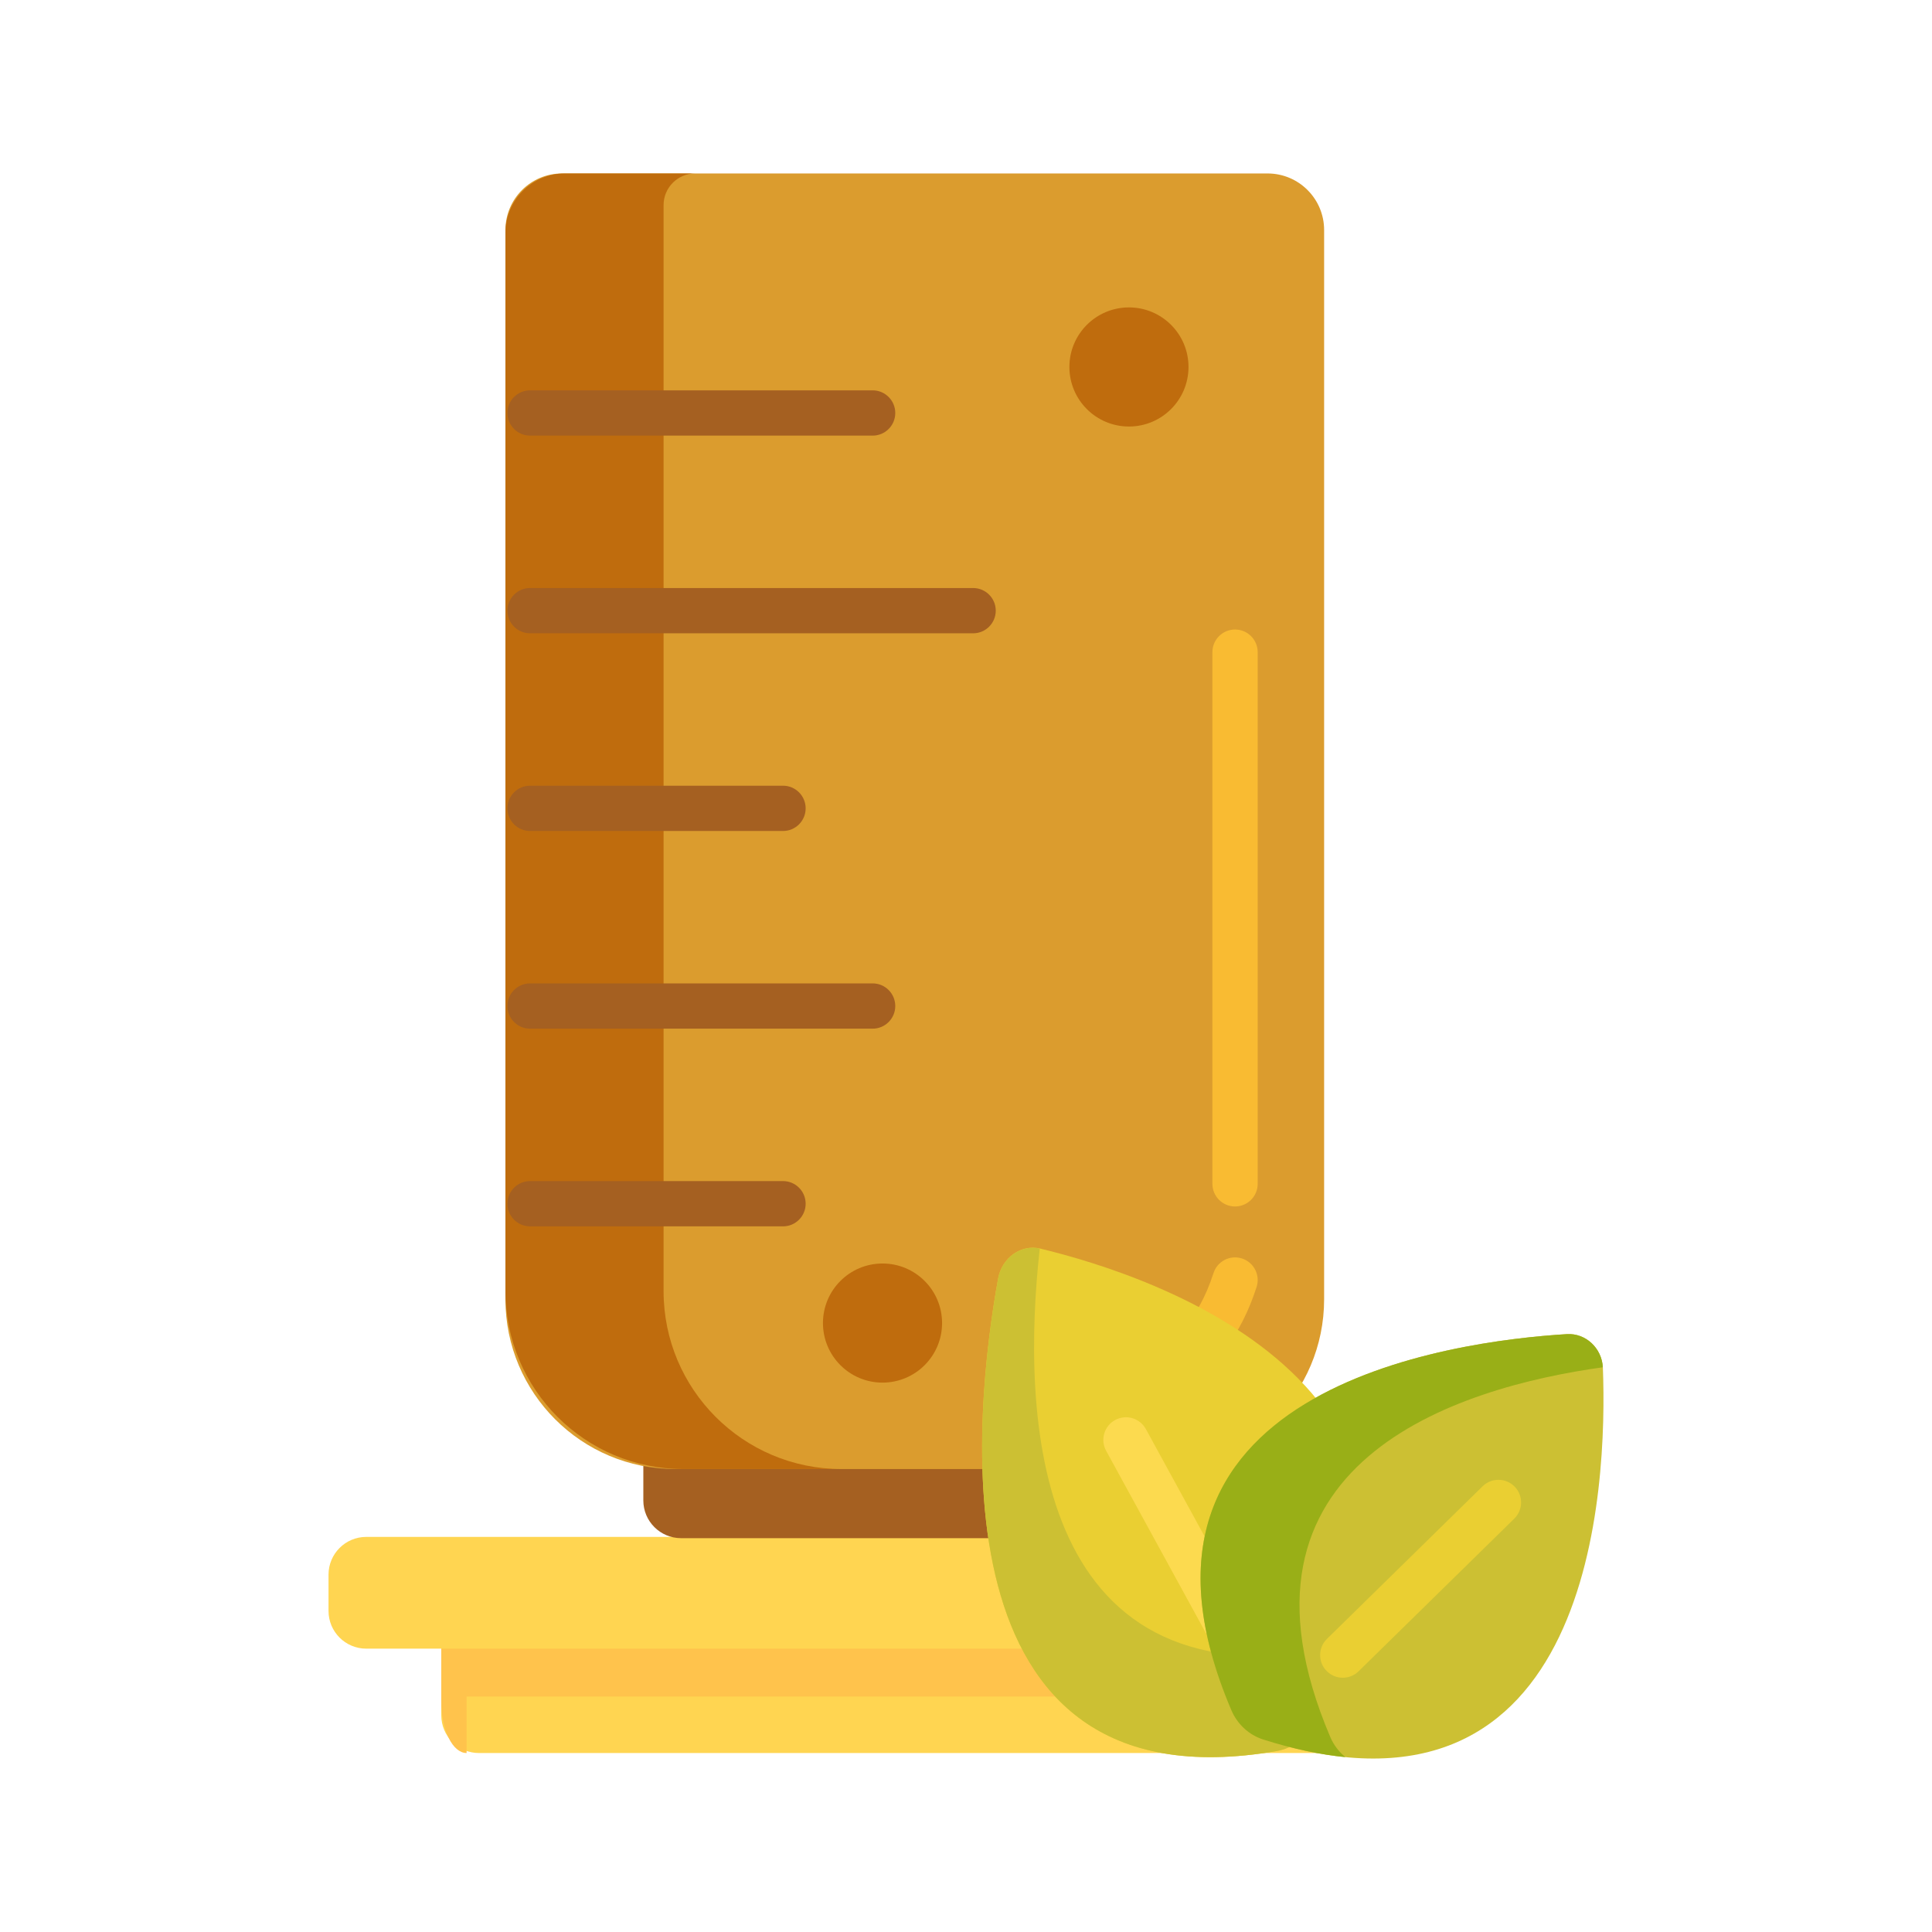 <?xml version="1.0" encoding="utf-8"?>
<!-- Generator: Adobe Illustrator 22.1.0, SVG Export Plug-In . SVG Version: 6.00 Build 0)  -->
<svg version="1.1" id="Layer_1" xmlns="http://www.w3.org/2000/svg" xmlns:xlink="http://www.w3.org/1999/xlink" x="0px" y="0px"
	 viewBox="0 0 512 512" style="enable-background:new 0 0 512 512;" xml:space="preserve">
<style type="text/css">
	.st0{fill:#FFF9DC;}
	.st1{fill:#FFB74B;}
	.st2{fill:#FF624B;}
	.st3{fill:#FF9079;}
	.st4{fill:#FF4B34;}
	.st5{fill:#FFEACF;}
	.st6{fill:#FFA730;}
	.st7{fill:#FFD551;}
	.st8{fill:#FFF7CA;}
	.st9{fill:#E58D23;}
	.st10{fill:#BF6C0D;}
	.st11{fill:#FFD59A;}
	.st12{fill:#A56021;}
	.st13{fill:#EACF32;}
	.st14{fill:#CCC033;}
	.st15{fill:#FCE575;}
	.st16{fill:#AD9B18;}
	.st17{fill:#FFEEA4;}
	.st18{fill:#FFF4C1;}
	.st19{fill:#FFDF74;}
	.st20{fill:#FFC34C;}
	.st21{fill:#8C4C17;}
	.st22{fill:#F9BB32;}
	.st23{fill:#DB9C2E;}
	.st24{fill:#FCF9DE;}
	.st25{fill:#FFEA63;}
	.st26{fill:#99AF17;}
	.st27{fill:#FCDA4F;}
	.st28{fill:#FFECCD;}
	.st29{fill:#FFEDCB;}
	.st30{fill:#FFEBCD;}
	.st31{fill:#FFEBCE;}
	.st32{fill:#FFECCC;}
</style>
<g>
	<path class="st7" d="M357.907,464.572H126.945c-5.523,0-10-4.477-10-10V430.52h250.962v24.052
		C367.907,460.095,363.43,464.572,357.907,464.572z"/>
	<path class="st20" d="M123.656,449.589h244.251V430.52H116.945v20.431c0,7.523,3.004,13.621,6.71,13.621V449.589z"/>
	<path class="st7" d="M387.79,436.911H97.062c-5.523,0-10-4.477-10-10v-9.616c0-5.523,4.477-10,10-10H387.79c5.523,0,10,4.477,10,10
		v9.616C397.79,432.433,393.313,436.911,387.79,436.911z"/>
	<path class="st12" d="M301.285,407.63H180.49c-5.523,0-10-4.477-10-10v-34.111h140.795v34.111
		C311.285,403.153,306.808,407.63,301.285,407.63z"/>
	<path class="st23" d="M305.907,389.313H178.945c-24.853,0-45-20.147-45-45V60.968c0-8.284,6.716-15,15-15h186.962
		c8.284,0,15,6.716,15,15v283.345C350.907,369.166,330.76,389.313,305.907,389.313z"/>
	<path class="st10" d="M175.855,342.164V54.351c0-4.629,3.753-8.382,8.382-8.382h-34.576c-8.68,0-15.716,7.036-15.716,15.716
		v280.479c0,26.04,21.109,47.149,47.149,47.149h41.908C196.963,389.312,175.855,368.202,175.855,342.164z"/>
	<path class="st12" d="M231.255,272.608h-90.781c-3.313,0-6-2.687-6-6s2.687-6,6-6h90.781c3.313,0,6,2.687,6,6
		S234.568,272.608,231.255,272.608z"/>
	<path class="st12" d="M207.506,220.221h-67.032c-3.313,0-6-2.687-6-6s2.687-6,6-6h67.032c3.313,0,6,2.687,6,6
		S210.819,220.221,207.506,220.221z"/>
	<path class="st12" d="M257.885,167.833H140.474c-3.313,0-6-2.687-6-6s2.687-6,6-6h117.411c3.313,0,6,2.687,6,6
		S261.198,167.833,257.885,167.833z"/>
	<g>
		<path class="st12" d="M231.255,115.445h-90.781c-3.313,0-6-2.687-6-6s2.687-6,6-6h90.781c3.313,0,6,2.687,6,6
			S234.568,115.445,231.255,115.445z"/>
	</g>
	<path class="st22" d="M293.255,374.069c-0.896,0-1.738-0.042-2.518-0.119c-3.298-0.325-5.707-3.263-5.381-6.561
		c0.324-3.283,3.229-5.704,6.52-5.385c0.947,0.075,21.361,1.399,29.711-24.615c1.012-3.153,4.389-4.892,7.547-3.879
		c3.154,1.013,4.892,4.392,3.879,7.547C324.56,367.396,304.598,374.069,293.255,374.069z"/>
	<path class="st22" d="M327.3,319.727c-3.313,0-6-2.687-6-6V172.828c0-3.313,2.687-6,6-6s6,2.687,6,6v140.898
		C333.3,317.04,330.613,319.727,327.3,319.727z"/>
	<g>
		<g>
			<circle class="st10" cx="299.183" cy="97.25" r="15.783"/>
		</g>
	</g>
	<g>
		<circle class="st10" cx="233.876" cy="350.625" r="15.783"/>
	</g>
	<path class="st12" d="M207.506,324.997h-67.032c-3.313,0-6-2.687-6-6s2.687-6,6-6h67.032c3.313,0,6,2.687,6,6
		S210.819,324.997,207.506,324.997z"/>
	<path class="st13" d="M348.156,456.941c50.105-88.603-42.105-118.741-72.433-126.043c-5.121-1.233-10.203,2.379-11.216,7.961
		c-6.121,33.728-18.68,141.238,73.875,125.182C342.429,463.339,346.013,460.73,348.156,456.941z"/>
	<path class="st14" d="M352.15,437.291c-79.119,13.725-81.426-62.837-76.605-106.426c-5.061-1.109-10.037,2.476-11.039,7.994
		c-6.121,33.728-18.68,141.238,73.875,125.182c4.048-0.702,7.632-3.311,9.774-7.1c4.514-7.982,7.856-15.483,10.209-22.542
		C356.554,435.876,354.432,436.895,352.15,437.291z"/>
	<path class="st27" d="M324.665,435.584c-2.122,0-4.178-1.128-5.269-3.121l-26.262-47.994c-1.591-2.906-0.523-6.553,2.384-8.144
		c2.907-1.588,6.553-0.523,8.144,2.384l26.262,47.994c1.591,2.906,0.523,6.553-2.384,8.144
		C326.626,435.347,325.639,435.584,324.665,435.584z"/>
	<path class="st14" d="M334.775,460.989c87.935,27.897,91.174-67.646,90.008-98.473c-0.197-5.206-4.523-9.265-9.54-8.961
		c-30.312,1.833-125.234,14.356-88.921,99.662C327.911,456.948,331.015,459.796,334.775,460.989z"/>
	<path class="st26" d="M352.539,460.334c-31.042-72.922,33.81-92.656,72.229-97.995c-0.288-5.119-4.566-9.083-9.525-8.783
		c-30.312,1.833-125.234,14.356-88.921,99.662c1.588,3.731,4.692,6.579,8.452,7.772c7.922,2.513,15.147,4.01,21.752,4.658
		C354.823,464.243,353.434,462.436,352.539,460.334z"/>
	<path class="st13" d="M355.847,444.619c-1.555,0-3.109-0.601-4.284-1.799c-2.32-2.366-2.282-6.165,0.083-8.485l41.258-40.455
		c2.366-2.317,6.166-2.282,8.485,0.083c2.32,2.366,2.282,6.165-0.083,8.485l-41.258,40.455
		C358.88,444.048,357.362,444.619,355.847,444.619z"/>
</g>
</svg>
